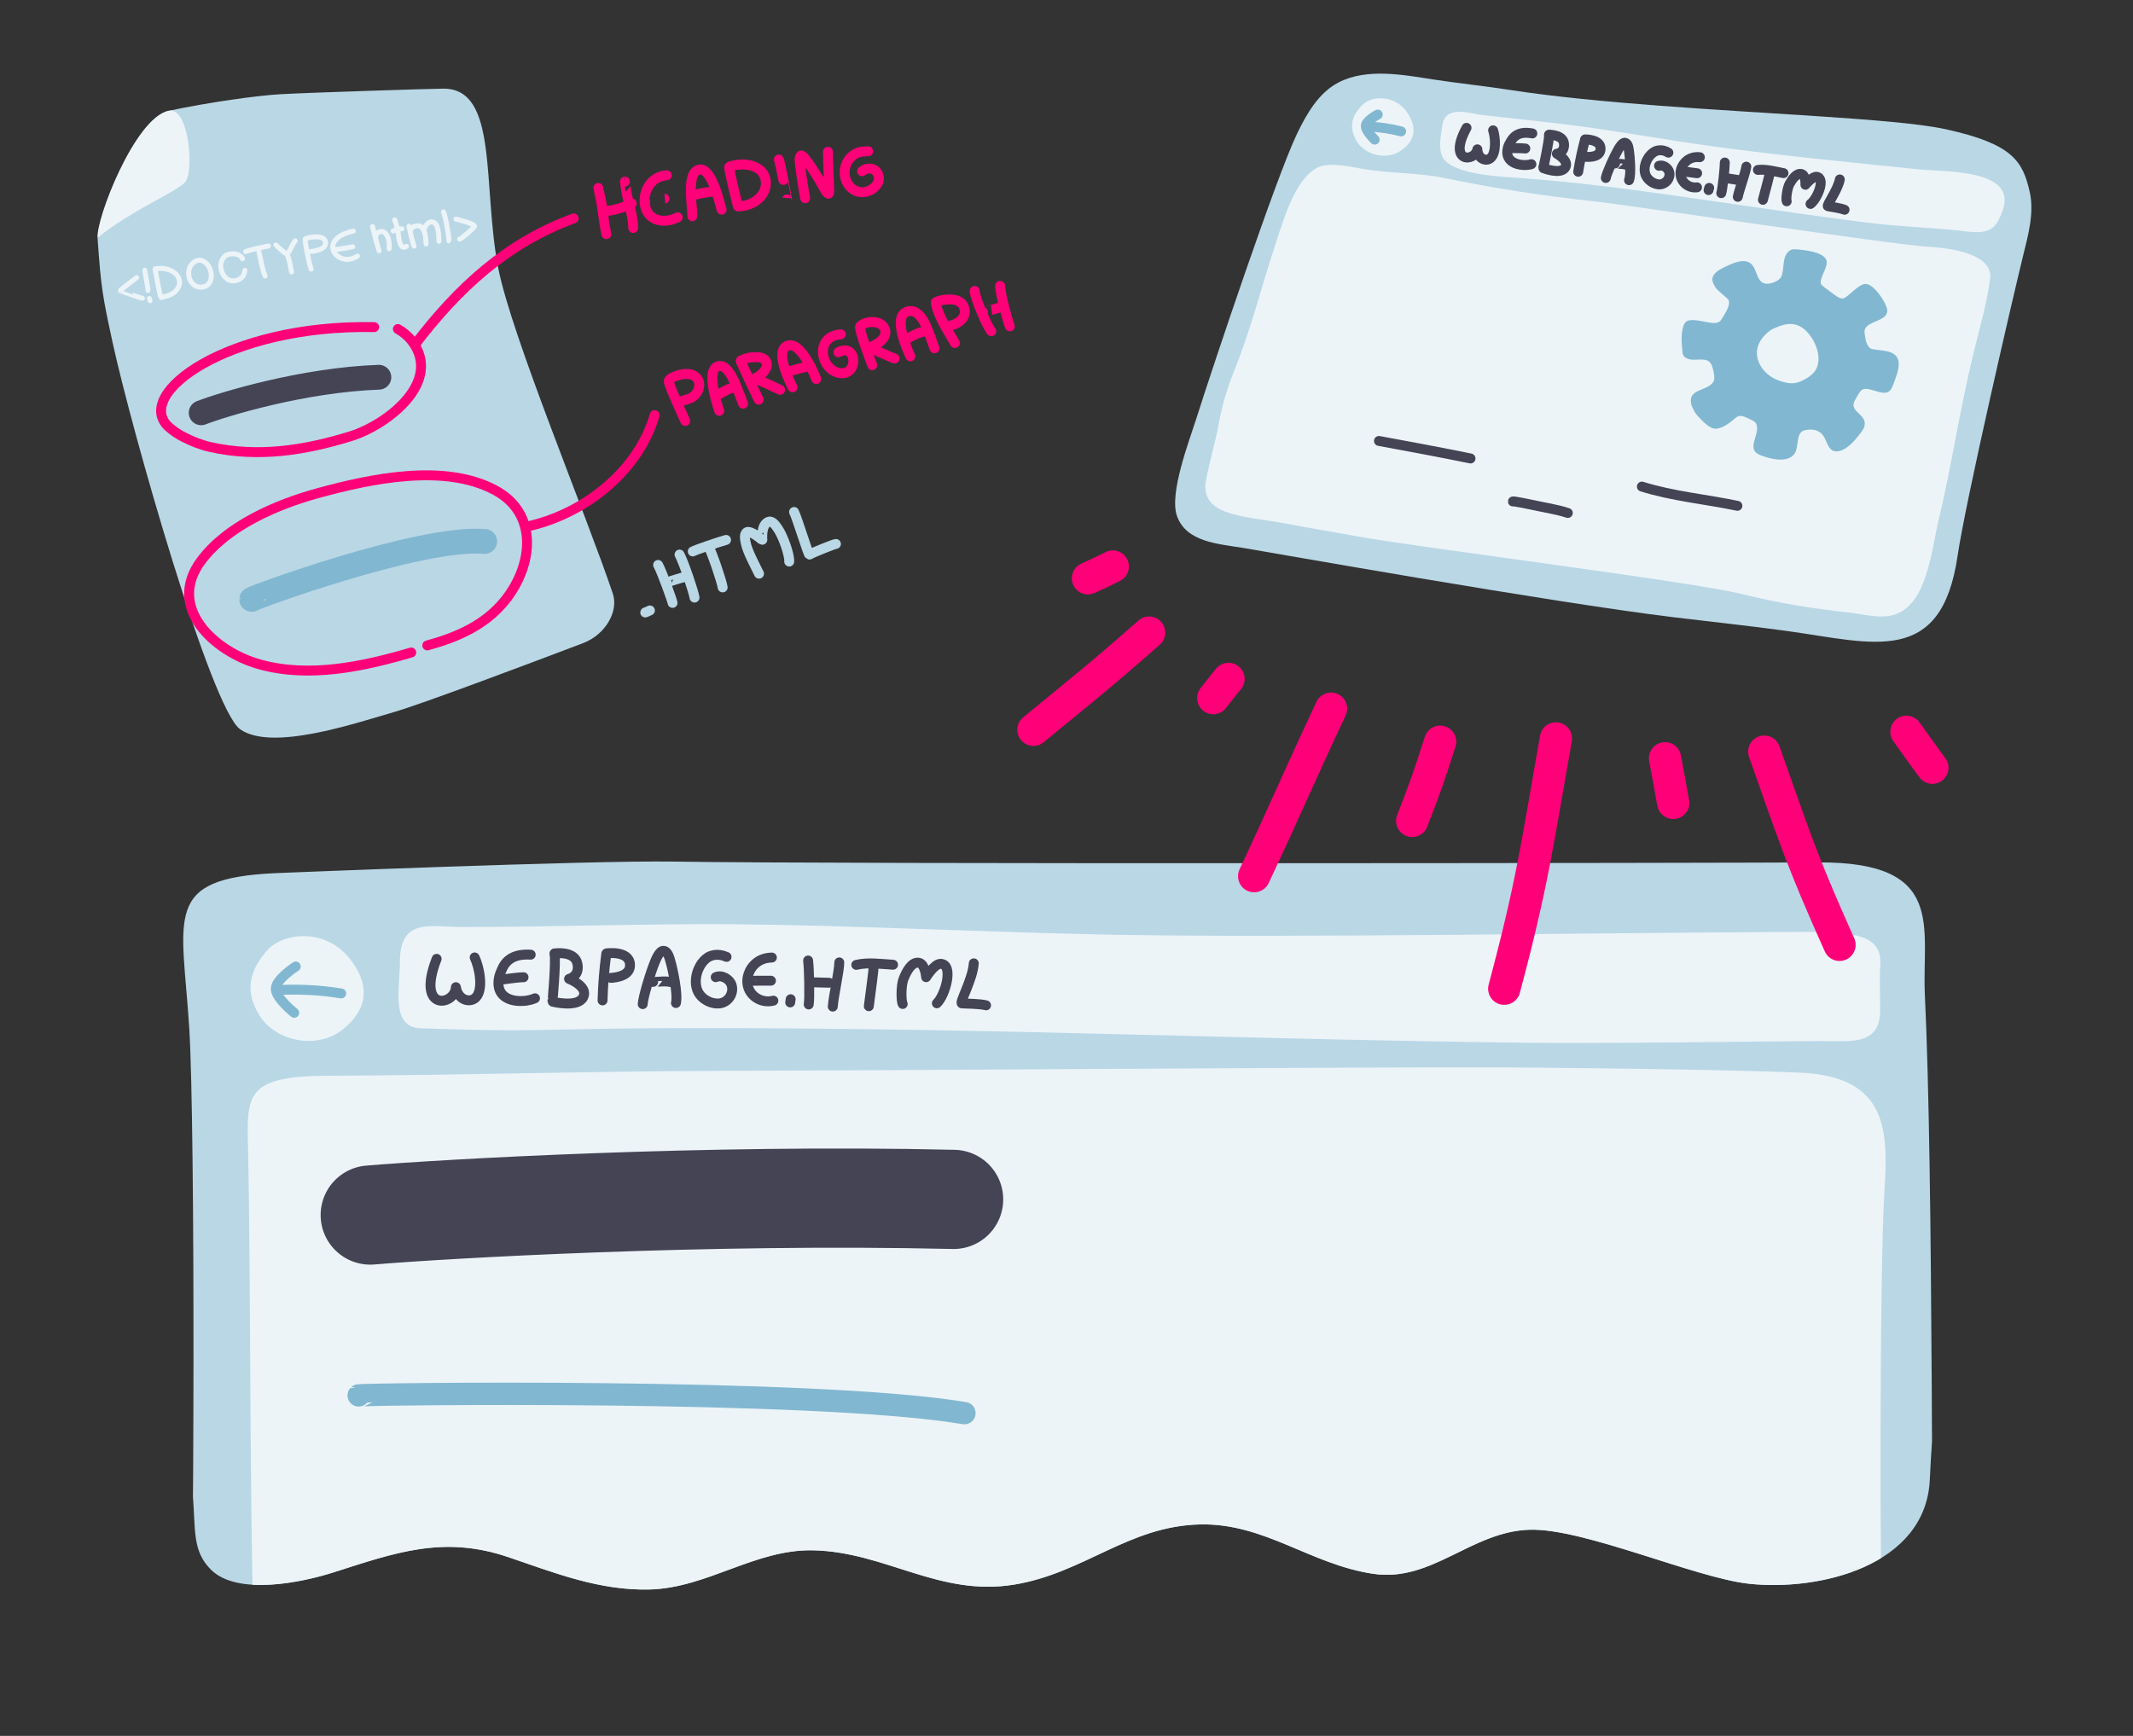 <?xml version="1.0" encoding="UTF-8" standalone="no"?><!DOCTYPE svg PUBLIC "-//W3C//DTD SVG 1.1//EN" "http://www.w3.org/Graphics/SVG/1.1/DTD/svg11.dtd"><svg width="100%" height="100%" viewBox="0 0 430 350" version="1.1" xmlns="http://www.w3.org/2000/svg" xmlns:xlink="http://www.w3.org/1999/xlink" xml:space="preserve" xmlns:serif="http://www.serif.com/" style="fill-rule:evenodd;clip-rule:evenodd;stroke-linecap:round;stroke-linejoin:round;stroke-miterlimit:1.5;"><rect x="0" y="0" width="430" height="350" fill="#333333" stroke="none"/><rect id="browser-rendering-html" x="0" y="0" width="430" height="350" style="fill:none;"/><g id="html-file-detail"><path d="M117.503,129.687c4.711,-1.79 7.199,-6.546 6.048,-9.974c-5.324,-15.853 -20.529,-52.234 -23.123,-65.734c-3.206,-16.676 0.097,-36.108 -11.007,-36.108c-2.143,0 -27.223,0.806 -32.856,1.123c-4.806,0.272 -14.419,1.63 -22.55,3.342c-6.862,1.445 -14.593,22.301 -14.328,25.977c0.694,9.643 0.945,11.213 2.993,20.648c3.864,17.799 19.856,73.938 25.735,78.079c6.355,4.477 22.934,-1.128 30.928,-3.444c5.684,-1.647 26.567,-9.505 38.16,-13.909Z" style="fill:#bad7e6;"/><path d="M19.686,47.911c6.904,-5.553 15.696,-9.117 17.606,-11.153c1.91,-2.036 0.832,-15.287 -3.277,-14.422c-6.862,1.445 -14.714,21.909 -14.329,25.575Z" style="fill:#ecf4f8;"/><g id="_.html" serif:id=".html"><path d="M130.094,123.472c-0.103,0.069 0.253,-0.086 0.284,-0.1c0.212,-0.098 0.426,-0.192 0.639,-0.289" style="fill:none;stroke:#bad7e6;stroke-width:2px;"/><path d="M132.67,113.906c0.849,1.548 2.916,7.386 2.915,7.65" style="fill:none;stroke:#bad7e6;stroke-width:2px;"/><path d="M136.991,111.815c0.837,1.543 2.838,7.46 3.018,8.671" style="fill:none;stroke:#bad7e6;stroke-width:2px;"/><path d="M134.422,117.483c-0.016,-0.029 0.79,-0.317 0.835,-0.332c0.895,-0.307 1.816,-0.543 2.718,-0.822" style="fill:none;stroke:#bad7e6;stroke-width:2px;"/><path d="M139.658,111.183c0.582,-0.324 5.106,-1.872 6.709,-2.323" style="fill:none;stroke:#bad7e6;stroke-width:2px;"/><path d="M142.879,110.274c0.742,1.367 2.622,6.937 2.804,8.162" style="fill:none;stroke:#bad7e6;stroke-width:2px;"/><path d="M153.016,115.671c-0.686,-1.435 -2.394,-4.583 -2.676,-6.177c-0.088,-0.491 -0.38,-1.552 0.078,-2.082c0.277,-0.321 0.799,-0.105 1.053,0c0.573,0.236 1.059,0.6 1.54,0.945c0.174,0.124 0.426,0.428 0.671,0.47c0.008,0.002 -0.341,-3.186 1.344,-3.652c0.774,-0.213 1.544,1.062 1.874,1.547c0.91,1.333 2.29,5.059 2.201,6.501" style="fill:none;stroke:#bad7e6;stroke-width:2px;"/><path d="M160.076,103.227c0.514,0.936 2.849,8.501 3.066,8.581c0.09,0.033 0.354,-0.152 0.44,-0.198c0.446,-0.234 4.555,-1.932 4.936,-1.938" style="fill:none;stroke:#bad7e6;stroke-width:2px;"/></g><g id="doctype"><path d="M27.552,55.974c-0.418,0.316 -3.301,2.486 -3.314,2.615c-0.002,0.025 4.345,1.601 4.475,1.549" style="fill:none;stroke:#ecf4f8;stroke-width:1px;"/><path d="M29.197,54.476c-0.08,0.033 0.724,3.904 0.643,4.084" style="fill:none;stroke:#ecf4f8;stroke-width:1px;"/><path d="M30.119,60.182c0.082,0.201 0.094,0.238 0.129,0.454" style="fill:none;stroke:#ecf4f8;stroke-width:1px;"/><path d="M31.26,54.222c0.173,0.909 0.983,5.565 1.206,5.756c0.056,0.047 0.612,-0.156 0.689,-0.173c0.785,-0.174 1.617,-0.475 2.191,-1.052c2.326,-2.339 -0.457,-5.266 -4.086,-4.531Z" style="fill:none;stroke:#ecf4f8;stroke-width:1px;"/><path d="M39.605,52.584c-2.737,1.11 -1.673,5.885 1.373,5.259c2.775,-0.57 1.656,-5.401 -0.867,-5.389l-0.506,0.13Z" style="fill:none;stroke:#ecf4f8;stroke-width:1px;"/><path d="M48.874,52.153c-0.456,-1.125 -2.494,-1.226 -3.399,-0.617c-0.531,0.356 -0.918,1.182 -0.969,1.788c-0.086,1.025 0.405,2.303 1.258,2.921c0.997,0.721 2.552,0.416 3.248,-0.634c0.238,-0.361 0.273,-0.705 0.363,-1.102" style="fill:none;stroke:#ecf4f8;stroke-width:1px;"/><path d="M49.511,50.731c1.133,-0.459 4.109,-1.015 4.601,-1.132" style="fill:none;stroke:#ecf4f8;stroke-width:1px;"/><path d="M52.213,50.134c-0.178,0.073 0.127,1.264 0.149,1.37c0.295,1.363 0.561,2.857 1.087,4.154" style="fill:none;stroke:#ecf4f8;stroke-width:1px;"/><path d="M55.613,49.38c0.29,0.323 1.986,1.849 2.171,1.811c0.558,-0.113 1.094,-1.933 1.741,-2.645" style="fill:none;stroke:#ecf4f8;stroke-width:1px;"/><path d="M62.725,54.268c-0.659,-2.057 -1.316,-5.892 -1.206,-6.08c0.14,-0.238 3.897,-1.132 4.115,0.654c0.194,1.588 -2.713,1.872 -3.076,1.861" style="fill:none;stroke:#ecf4f8;stroke-width:1px;"/><path d="M71.223,46.593c-7.599,1.655 -3.157,7.65 0.833,5.053" style="fill:none;stroke:#ecf4f8;stroke-width:1px;"/><path d="M67.611,50.293c0.435,0.027 2.694,-0.373 3.49,-0.531" style="fill:none;stroke:#ecf4f8;stroke-width:1px;"/><path d="M75.097,45.68c-0.049,-0.122 1.052,4.156 1.326,4.885" style="fill:none;stroke:#ecf4f8;stroke-width:1px;"/><path d="M75.82,48.565c-0.518,-1.476 0.798,-2.09 1.369,-1.863c1.191,0.476 1.37,2.37 1.266,3.457" style="fill:none;stroke:#ecf4f8;stroke-width:1px;"/><path d="M79.561,44.321c0.44,1.087 0.713,2.465 0.846,3.622c0.054,0.477 0.24,1.418 0.644,1.763c0.329,0.28 0.577,0.162 0.892,-0.044" style="fill:none;stroke:#ecf4f8;stroke-width:1px;"/><path d="M79.262,46.568c0.56,-0.227 1.195,-0.47 1.789,-0.433" style="fill:none;stroke:#ecf4f8;stroke-width:1px;"/><path d="M82.434,45.615c0.24,1.04 0.72,3.189 1.039,4.015" style="fill:none;stroke:#ecf4f8;stroke-width:1px;"/><path d="M82.717,46.772c-0.036,-1.198 1.668,-1.481 2.104,-1.099c1.009,0.884 1.015,2.319 1.067,3.511" style="fill:none;stroke:#ecf4f8;stroke-width:1px;"/><path d="M85.494,46.57c-0.142,-0.122 0.442,-1.885 1.541,-1.832c1.491,0.071 1.408,2.96 1.457,3.919" style="fill:none;stroke:#ecf4f8;stroke-width:1px;"/><path d="M89.4,42.709c0.546,1.347 1.217,5.803 1.086,5.856" style="fill:none;stroke:#ecf4f8;stroke-width:1px;"/><path d="M91.898,44.179c0.64,0.158 3.702,0.916 3.777,1.414c0.034,0.224 -2.547,2.483 -3.024,2.639" style="fill:none;stroke:#ecf4f8;stroke-width:1px;"/><path d="M57.98,51.537c0.423,1.042 0.573,2.214 0.794,3.307" style="fill:none;stroke:#ecf4f8;stroke-width:1px;"/></g><path d="M40.553,83.231c4.43,-1.714 20.545,-6.63 35.825,-7.171" style="fill:none;stroke:#445;stroke-width:5px;"/><path d="M50.744,120.85c0.002,-0.255 33.97,-12.766 46.968,-11.683" style="fill:none;stroke:#82b7d1;stroke-width:5px;"/></g><g id="webpage"><clipPath id="_clip1"><path d="M33.526,166.53c0,0 3.36,110.435 5.339,134.788c0.582,7.162 -0.143,11.397 3.675,15.18c5.34,5.291 18.328,2.566 24.737,0.521c12.265,-3.913 22.072,-7.512 35.128,-3.084c9.304,3.155 18.42,6.824 28.628,6.541c11.578,-0.322 21.198,-8.14 32.891,-7.892c14.554,0.308 25.345,9.369 40.468,6.922c14.141,-2.288 23.075,-11.829 37.547,-12.146c13.012,-0.285 22.202,8.068 34.884,9.958c11.845,1.766 19.745,-8.523 31.535,-8.889c10.84,-0.336 33.351,9.698 44.181,10.888c14.076,1.547 35.863,-3.493 36.51,-21.206c0.541,-14.773 10.007,-128.236 10.007,-128.236l-365.53,-3.345Z"/></clipPath><g clip-path="url(#_clip1)"><path d="M55.467,176.048c-22.815,1.075 -18.737,8.621 -17.315,31.275c1.232,19.644 1.036,115.004 0.031,134.65c-0.847,16.548 -0.812,31.02 18.249,32.034c15.392,0.818 55.262,1.441 71.27,1.411c54.344,-0.103 108.623,-0.756 163,-0.961c26.354,-0.1 55.247,-1.19 81.828,-1.292c17.93,-0.068 17.717,-4.93 17.45,-19.29c-0.694,-37.352 -0.175,-116.231 -1.935,-153.199c-0.652,-13.708 4.46,-26.959 -21.581,-26.795c-19.97,0.126 -197.008,0.372 -230.581,-0.163c-17.169,-0.273 -80.416,2.33 -80.416,2.33Z" style="fill:#bad7e6;"/><path d="M363.67,365.152c21.394,-0.809 17.57,-6.484 16.237,-23.523c-1.156,-14.775 -0.972,-86.497 -0.03,-101.273c0.794,-12.446 0.762,-23.331 -17.112,-24.094c-14.433,-0.615 -51.819,-1.084 -66.829,-1.061c-50.958,0.077 -101.855,0.569 -152.844,0.723c-24.712,0.075 -51.805,0.895 -76.73,0.971c-16.813,0.052 -16.613,3.709 -16.363,14.509c0.65,28.093 0.163,87.42 1.814,115.225c0.612,10.309 -4.182,20.276 20.237,20.153c18.725,-0.095 184.734,-0.28 216.214,0.122c16.1,0.205 75.406,-1.752 75.406,-1.752Z" style="fill:#ecf4f8;"/><g id="back-button"><path d="M53.682,191.803c3.296,-3.926 11.828,-4.656 16.675,1.315c4.96,6.111 3.117,10.897 -1.174,14.374c-5.335,4.322 -13.662,2.382 -16.833,-2.686c-3.171,-5.069 -1.965,-9.078 1.332,-13.003Z" style="fill:#ecf4f8;"/><path d="M56.468,199.594c4.184,-0.166 8.176,0.028 12.317,0.708" style="fill:none;stroke:#82b7d1;stroke-width:2px;"/><path d="M59.624,194.867c0,0 -4.185,2.696 -4.031,4.605c0.155,1.91 3.719,4.73 3.719,4.73" style="fill:none;stroke:#82b7d1;stroke-width:2px;"/></g><g id="address-bar"><path d="M80.619,193.913c0.003,5.558 -1.937,13.22 4.234,13.416c10.278,0.325 16.56,0.553 28.882,0.252c27.74,-0.678 68.938,-0.068 96.692,0.578c32.202,0.75 64.592,1.692 96.844,2.081c16.062,0.193 43.438,-0.243 59.498,-0.339c6.052,-0.037 12.234,1.13 12.267,-6.208c0.008,-1.978 -0.166,-7.106 -0.002,-8.855c0.71,-7.554 -7.528,-6.98 -21.34,-6.914c-35.147,0.168 -97.248,1.176 -132.372,0.556c-26.164,-0.462 -51.447,-1.872 -77.549,-2.133c-15.116,-0.151 -39.779,0.607 -54.884,0.562c-5.972,-0.018 -12.275,-1.945 -12.27,7.004Z" style="fill:#ecf4f8;"/><g id="address"><path d="M95.688,193.044c0.874,1.778 1.868,6.329 0.274,8.035c-1.139,1.219 -3.597,0.661 -4.058,-2.04c-0.192,3.766 -8.096,5.089 -3.879,-5.717" style="fill:none;stroke:#445;stroke-width:2px;"/><path d="M106.985,192.484c-4.625,-0.319 -5.554,2.43 -5.878,3.15c-0.255,0.568 -0.477,1.142 -0.569,1.788c-0.686,4.835 4.874,4.94 7.316,3.857" style="fill:none;stroke:#445;stroke-width:2px;"/><path d="M101.174,197.515c-0.152,0.02 3.252,-0.487 4.369,-0.478" style="fill:none;stroke:#445;stroke-width:2px;"/><path d="M111.797,192.289c0.306,1.75 -0.428,9.747 -0.429,9.738" style="fill:none;stroke:#445;stroke-width:2px;"/><path d="M111.805,192.233c0,0 4.013,-0.585 4.585,2.017c0.572,2.602 -1.67,3.113 -1.67,3.113c0,0 3.978,1.546 2.853,3.711c-1.125,2.164 -6.127,0.901 -6.127,0.901" style="fill:none;stroke:#445;stroke-width:2px;"/><path d="M129.568,202.456c0.059,-1.406 1.644,-6.594 2.461,-8.528c0.235,-0.557 0.924,-2.284 1.744,-2.217c0.943,0.078 1.239,1.654 1.442,2.343c0.383,1.3 1.486,6.345 1.051,8.177" style="fill:none;stroke:#445;stroke-width:2px;"/><path d="M131.672,197.975c-0.002,-0.012 0.802,-0.031 0.851,-0.034c0.799,-0.045 1.789,-0.136 2.574,0.054" style="fill:none;stroke:#445;stroke-width:2px;"/><path d="M146.467,192.932c-1.821,-0.826 -3.254,-0.257 -3.821,0.126c-2.306,1.562 -3.333,5.772 -1.246,7.865c0.507,0.508 1.141,0.924 1.825,1.157c0.581,0.198 1.252,0.309 1.865,0.23c1.758,-0.226 2.957,-2.087 2.37,-3.778c-0.403,-1.16 -1.994,-2.064 -3.178,-1.511" style="fill:none;stroke:#445;stroke-width:2px;"/><path d="M155.606,193.064c-3.179,0.061 -4.585,2.376 -4.884,3.952c-0.616,3.24 2.418,5.479 5.185,4.743" style="fill:none;stroke:#445;stroke-width:2px;"/><path d="M151.342,197.793c-0.013,-0.103 3.07,-0.034 4.077,-0.059" style="fill:none;stroke:#445;stroke-width:2px;"/><path d="M159.392,201.468c-0.038,0.164 -0.094,0.554 -0.095,0.646" style="fill:none;stroke:#445;stroke-width:2px;"/><path d="M162.909,193.661c0.219,1.69 0.338,7.751 0.122,8.86" style="fill:none;stroke:#445;stroke-width:2px;"/><path d="M169.194,194.04c0.002,1.726 -1.167,6.799 -1.312,8.917" style="fill:none;stroke:#445;stroke-width:2px;"/><path d="M163.335,198.042c1.129,0.037 2.935,0.069 3.786,0.102" style="fill:none;stroke:#445;stroke-width:2px;"/><path d="M176.118,195.032c-0.022,-0.092 -0.02,0.187 -0.031,0.281c-0.023,0.204 -0.032,0.409 -0.053,0.614c-0.063,0.614 -0.145,1.226 -0.219,1.839c-0.208,1.705 -0.436,3.409 -0.665,5.111" style="fill:none;stroke:#445;stroke-width:2px;"/><path d="M172.621,194.543c2.352,-0.574 5.038,-0.165 7.415,-0.031" style="fill:none;stroke:#445;stroke-width:2px;"/><path d="M181.98,202.423c-0.321,-0.478 -0.382,-3.7 0.176,-5.088c0.559,-1.388 1.57,-3.366 2.965,-3.241c1.396,0.126 1.581,2.928 1.581,2.928c0,0 1.685,-2.736 2.918,-2.694c2.728,0.094 0.933,6.391 -0.756,7.964" style="fill:none;stroke:#445;stroke-width:2px;"/><path d="M196.308,194.23c-0.191,3.186 -2.999,8.046 -2.388,8.081c0.657,0.038 3.752,0.06 4.864,0.387" style="fill:none;stroke:#445;stroke-width:2px;"/><path d="M122.216,192.359c-0.399,3.1 -0.665,6.222 -0.746,9.348" style="fill:none;stroke:#445;stroke-width:2px;"/><path d="M122.281,192.221c0,0 4.431,-0.615 4.714,2.115c0.246,2.364 -2.626,2.743 -3.84,2.831" style="fill:none;stroke:#445;stroke-width:2px;"/></g></g><path d="M74.638,244.982c14.576,-1.217 67.552,-4.324 117.604,-3.154" style="fill:none;stroke:#445;stroke-width:20px;"/><path d="M72.301,281.345c0.207,-0.242 91.739,-1.512 122.123,3.578" style="fill:none;stroke:#82b7d1;stroke-width:4.5px;"/></g></g><g id="browser"><path d="M392.217,26.049c-5.115,-1.119 -14.735,-1.889 -26.276,-2.651c-19.236,-1.269 -43.809,-2.512 -61.765,-5.298c-5.024,-0.779 -10.086,-1.286 -15.111,-2.059c-6.056,-0.932 -13.494,-2.397 -19.256,0.598c-3.998,2.078 -6.425,6.37 -8.317,10.287c-4.154,8.597 -17.077,47.199 -20.313,57.444c-1.382,4.376 -5.514,15.056 -3.918,19.637c1.844,5.29 8.25,5.642 13.46,6.484c4.209,0.68 61.819,10.951 86.746,13.968c7.644,0.925 15.239,1.722 22.878,2.777c17.198,2.377 31.003,7.253 34.287,-15.13c1.637,-11.163 11.248,-52.551 13.207,-60.519c1.007,-4.093 2.306,-8.712 1.333,-12.927c-1.406,-6.088 -3.312,-9.627 -16.955,-12.611Z" style="fill:#bad7e6;"/><g id="back-button1" serif:id="back-button"><path d="M274.667,21.142c1.982,-1.973 6.655,-1.956 9,1.525c2.399,3.562 1.165,6.074 -1.336,7.755c-3.11,2.091 -7.542,0.632 -9.019,-2.277c-1.477,-2.909 -0.627,-5.029 1.355,-7.003Z" style="fill:#ecf4f8;"/><path d="M275.803,25.512c2.282,0.113 4.443,0.412 6.66,0.983" style="fill:none;stroke:#82b7d1;stroke-width:2px;"/><path d="M277.748,23.096c0,0 -2.406,1.262 -2.414,2.308c-0.009,1.045 1.791,2.751 1.791,2.751" style="fill:none;stroke:#82b7d1;stroke-width:2px;"/></g><path d="M290.76,25.273c-0.429,2.998 -1.048,5.93 0.995,7.512c3.306,2.562 10.682,2.805 15.438,3.162c10.708,0.804 21.236,2.174 31.877,3.698c12.347,1.768 24.756,3.648 37.142,5.222c6.168,0.784 12.387,0.984 18.57,1.61c2.33,0.236 5.609,0.992 7.377,-1.012c0.616,-0.697 1.019,-1.666 1.374,-2.513c3.763,-8.978 -11.438,-8.26 -16.755,-8.808c-13.529,-1.394 -27.435,-2.734 -40.913,-4.555c-10.04,-1.357 -19.69,-3.191 -29.717,-4.436c-5.806,-0.721 -11.623,-1.31 -17.431,-1.972c-2.297,-0.262 -7.35,-2.138 -7.957,2.092Z" style="fill:#ecf4f8;"/><g id="address1" serif:id="address"><path d="M301.001,26.277c0.448,1.315 0.729,4.571 -0.534,5.614c-0.902,0.745 -2.562,0.136 -2.639,-1.785c-0.474,2.602 -6.091,2.81 -2.183,-4.328" style="fill:none;stroke:#445;stroke-width:2px;"/><path d="M308.911,26.906c-3.189,-0.639 -4.083,1.19 -4.373,1.661c-0.229,0.372 -0.435,0.752 -0.557,1.193c-0.914,3.301 2.944,3.876 4.741,3.343" style="fill:none;stroke:#445;stroke-width:2px;"/><path d="M304.414,29.881c-0.107,0.001 2.307,-0.045 3.083,0.062" style="fill:none;stroke:#445;stroke-width:2px;"/><path d="M312.276,27.204c0.055,1.245 -1.177,6.743 -1.177,6.736" style="fill:none;stroke:#445;stroke-width:2px;"/><path d="M312.287,27.166c0,0 2.844,-0.045 3.007,1.817c0.164,1.862 -1.442,2.015 -1.442,2.015c0,0 2.628,1.435 1.65,2.839c-0.978,1.404 -4.344,0.074 -4.344,0.074" style="fill:none;stroke:#445;stroke-width:2px;"/><path d="M323.722,35.881c0.168,-0.973 1.739,-4.439 2.482,-5.711c0.214,-0.366 0.848,-1.506 1.413,-1.385c0.649,0.139 0.712,1.263 0.792,1.76c0.149,0.939 0.461,4.548 -0.007,5.783" style="fill:none;stroke:#445;stroke-width:2px;"/><path d="M325.59,32.954c0,-0.009 0.561,0.05 0.595,0.052c0.56,0.041 1.257,0.067 1.786,0.27" style="fill:none;stroke:#445;stroke-width:2px;"/><path d="M336.338,30.78c-1.192,-0.739 -2.241,-0.473 -2.67,-0.257c-1.745,0.878 -2.839,3.715 -1.576,5.359c0.306,0.399 0.71,0.745 1.165,0.969c0.386,0.191 0.843,0.328 1.277,0.329c1.243,0.001 2.245,-1.186 1.989,-2.415c-0.176,-0.843 -1.201,-1.616 -2.074,-1.338" style="fill:none;stroke:#445;stroke-width:2px;"/><path d="M342.684,31.696c-2.217,-0.244 -3.404,1.239 -3.755,2.309c-0.721,2.198 1.188,4.03 3.18,3.767" style="fill:none;stroke:#445;stroke-width:2px;"/><path d="M339.291,34.601c0,-0.073 2.138,0.254 2.841,0.327" style="fill:none;stroke:#445;stroke-width:2px;"/><path d="M344.559,37.885c-0.041,0.11 -0.115,0.376 -0.124,0.44" style="fill:none;stroke:#445;stroke-width:2px;"/><path d="M347.71,32.77c0,1.196 -0.464,5.423 -0.714,6.175" style="fill:none;stroke:#445;stroke-width:2px;"/><path d="M352.048,33.601c-0.154,1.201 -1.425,4.625 -1.717,6.085" style="fill:none;stroke:#445;stroke-width:2px;"/><path d="M347.612,35.857c0.781,0.127 2.035,0.312 2.624,0.412" style="fill:none;stroke:#445;stroke-width:2px;"/><path d="M356.776,34.916c-0.007,-0.066 -0.031,0.128 -0.047,0.193c-0.034,0.139 -0.06,0.282 -0.093,0.422c-0.099,0.422 -0.211,0.84 -0.318,1.26c-0.298,1.167 -0.61,2.332 -0.923,3.496" style="fill:none;stroke:#445;stroke-width:2px;"/><path d="M354.387,34.26c1.688,-0.187 3.52,0.34 5.162,0.648" style="fill:none;stroke:#445;stroke-width:2px;"/><path d="M360.187,40.587c-0.18,-0.362 0.068,-2.609 0.582,-3.524c0.514,-0.915 1.395,-2.2 2.355,-1.987c0.959,0.213 0.836,2.179 0.836,2.179c0,0 1.418,-1.751 2.273,-1.61c1.889,0.311 0.072,4.53 -1.245,5.472" style="fill:none;stroke:#445;stroke-width:2px;"/><path d="M370.894,36.18c-0.42,2.199 -2.812,5.326 -2.39,5.406c0.453,0.086 2.605,0.38 3.349,0.708" style="fill:none;stroke:#445;stroke-width:2px;"/><path d="M319.518,28.193c-0.557,2.121 -1.024,4.269 -1.362,6.436" style="fill:none;stroke:#445;stroke-width:2px;"/><path d="M319.576,28.103c0,0 3.138,-0.028 3.089,1.897c-0.042,1.666 -2.075,1.671 -2.927,1.623" style="fill:none;stroke:#445;stroke-width:2px;"/></g><path d="M401.189,56.278c-0.68,5.046 -1.964,9.202 -3.532,15.727c-2.692,11.201 -4.258,22.053 -6.929,33.263c-1.356,5.689 -2.227,16.167 -8.453,18.528c-3.019,1.146 -6.423,0.04 -9.489,-0.289c-7.483,-0.802 -14.546,-1.964 -21.876,-3.789c-9.855,-2.453 -66.193,-9.517 -76.834,-11.5c-3.656,-0.681 -10.716,-1.846 -14.372,-2.562c-8.285,-1.621 -16.696,-1.368 -16.726,-7.636c-0.007,-1.53 2.162,-9.66 2.433,-11.155c0.826,-4.551 1.673,-7.845 3.381,-12.078c3.606,-8.94 5.415,-16.828 8.467,-25.975c1.491,-4.469 3.833,-12.842 8.44,-15.077c2.09,-1.014 6.232,-0.22 8.372,0.198c5.187,1.015 11.609,0.837 16.834,1.908c10.634,2.181 19.765,3.583 30.527,4.764c7.465,0.819 60.301,8.742 67.178,9.136c4.884,0.279 13.258,1.492 12.579,6.537Z" style="fill:#ecf4f8;"/><path d="M277.991,88.906c4.81,0.875 13.673,2.536 18.457,3.535" style="fill:none;stroke:#445;stroke-width:2px;"/><path d="M330.992,98.107c6.261,1.956 12.857,2.543 19.256,3.877" style="fill:none;stroke:#445;stroke-width:2px;"/><path d="M371.413,60.195c-0.909,-0.082 -1.528,-0.777 -2.426,-1.379c-0.277,-0.185 -1.697,-1.213 -1.848,-1.494c-0.559,-1.037 1.467,-3.441 1.069,-4.791c-0.497,-1.684 -4.159,-2.076 -5.55,-2.215c-0.57,-0.057 -1.321,-0.164 -1.826,0.18c-1.749,1.192 -0.986,3.764 -1.778,5.36c-0.37,0.745 -1.714,1.252 -2.504,1.338c-2.629,0.285 -2.106,-3.022 -3.731,-4.157c-0.978,-0.682 -2.412,-0.434 -4.204,0.372c-1.614,0.726 -3.295,1.487 -3.42,2.837c-0.047,0.509 0.314,1.194 0.561,1.584c0.47,0.741 1.097,1.126 1.728,1.732c0.272,0.261 0.902,0.655 1.019,1.023c0.351,1.113 -0.904,2.866 -1.451,3.793c-0.496,0.842 -1.419,0.811 -2.296,0.683c-1.239,-0.18 -3.164,-0.742 -4.382,-0.437c-0.754,0.188 -1.037,1.05 -1.178,1.705c-0.34,1.575 -0.17,3.317 0.01,4.905c0.1,0.877 1.202,1.266 2.008,1.292c1.594,0.051 3.409,-0.515 3.965,1.413c0.225,0.779 0.691,2.354 0.199,3.086c-1.274,1.892 -5.093,1.313 -4.456,4.378c0.093,0.45 0.313,0.868 0.517,1.276c0.231,0.464 0.546,0.908 0.903,1.289c0.799,0.852 2.339,2.592 3.652,2.467c1.142,-0.109 2.217,-0.835 3.097,-1.508c0.444,-0.34 0.941,-0.937 1.51,-1.044c0.634,-0.119 1.267,0.215 1.814,0.475c0.503,0.239 1.395,0.569 1.623,1.085c0.944,2.138 -2.266,5.099 0.812,6.319c2,0.794 5.671,1.732 6.994,-0.413c0.828,-1.341 0.142,-4.18 1.977,-4.599c1.444,-0.329 2.911,-0.139 3.774,1.152c0.838,1.255 0.991,3.412 3.014,3.066c1.87,-0.32 3.453,-2.317 4.498,-3.696c0.513,-0.677 0.977,-1.395 0.777,-2.269c-0.366,-1.605 -2.703,-2.127 -2.134,-3.868c0.094,-0.285 0.247,-0.564 0.409,-0.818c0.341,-0.534 0.827,-1.686 1.48,-1.861c1.629,-0.437 4.431,1.868 5.613,-0.026c0.212,-0.339 0.348,-0.682 0.476,-1.057c0.539,-1.579 1.921,-4.493 0.239,-5.868c-0.959,-0.785 -2.477,-0.819 -3.666,-0.986c-0.581,-0.082 -1.154,-0.073 -1.554,-0.562c-0.382,-0.467 -0.632,-1.224 -0.705,-1.794c-0.129,-1.004 -0.443,-1.704 0.391,-2.439c1.231,-1.085 4.401,-1.349 3.995,-3.386c-0.305,-1.53 -2.649,-4.98 -4.23,-5.092c-1.581,-0.111 -3.875,3.031 -4.785,2.949Zm-8.371,5.701c2.256,1.282 4.613,5.655 3.061,8.571c-0.587,1.104 -1.858,1.846 -2.973,2.37c-0.938,0.441 -1.924,0.524 -2.94,0.337c-2.487,-0.457 -4.663,-1.838 -5.633,-4.162c-1.553,-3.722 2.052,-6.425 3.091,-6.811c1.039,-0.385 3.138,-1.587 5.394,-0.305Z" style="fill:#82b7d1;"/><path d="M304.992,101.106c0.001,-0.126 3.57,0.611 3.77,0.657c2.377,0.547 4.991,0.893 7.303,1.664" style="fill:none;stroke:#445;stroke-width:2px;"/></g><g id="rays"><path d="M224.332,114.218c-1.643,0.849 -3.328,1.619 -5.011,2.385" style="fill:none;stroke:#ff0078;stroke-width:6.5px;"/><path d="M231.66,127.548c-10.444,9.19 -12.588,10.753 -23.327,19.601" style="fill:none;stroke:#ff0078;stroke-width:6.5px;"/><path d="M268.329,142.884c-6.903,14.721 -8.615,19.077 -15.501,33.774" style="fill:none;stroke:#ff0078;stroke-width:6.5px;"/><path d="M247.663,136.884c-1.06,1.262 -2.043,2.594 -3.08,3.875" style="fill:none;stroke:#ff0078;stroke-width:6.5px;"/><path d="M313.665,148.884c-3.828,21.68 -4.731,29.195 -10.421,50.467" style="fill:none;stroke:#ff0078;stroke-width:6.5px;"/><path d="M290.329,149.551c-2.366,7.332 -2.849,8.785 -5.64,15.968" style="fill:none;stroke:#ff0078;stroke-width:6.5px;"/><path d="M355.663,151.551c6.298,17.742 7.46,21.734 15.171,38.953" style="fill:none;stroke:#ff0078;stroke-width:6.5px;"/><path d="M335.663,152.884c0.731,4.023 0.931,4.978 1.656,9.002" style="fill:none;stroke:#ff0078;stroke-width:6.5px;"/><path d="M384.327,147.548c1.714,2.436 3.472,4.846 5.233,7.248" style="fill:none;stroke:#ff0078;stroke-width:6.5px;"/></g><g id="heading-highlight"><path d="M75.434,65.954c-29.51,-0.587 -48.669,13.547 -41.422,20.122c0.92,0.835 1.958,1.507 3.064,2.068c1.678,0.852 3.411,1.555 5.249,1.972c9.632,2.18 19.06,0.725 28.406,-2.174c7.229,-2.243 18.681,-10.931 12.272,-19.238c-0.747,-0.969 -1.741,-1.758 -2.798,-2.366" style="fill:none;stroke:#ff0078;stroke-width:2px;"/><path d="M83.717,69.389c8.613,-11.301 18.506,-20.463 31.936,-25.345" style="fill:none;stroke:#ff0078;stroke-width:2px;"/></g><g id="paragraph-highlight"><path d="M82.91,131.558c-9.743,2.855 -20.584,5.191 -30.616,2.382c-8.975,-2.513 -18.814,-11.367 -11.767,-20.852c5.312,-7.148 15.323,-11.402 23.647,-13.678c10.451,-2.857 25.386,-6.08 35.631,-0.576c8.818,4.739 7.687,15.177 1.986,22.249c-4.017,4.984 -9.652,7.411 -15.656,9.053" style="fill:none;stroke:#ff0078;stroke-width:2px;"/><path d="M106.118,106.188c11.41,-2.412 22.508,-10.974 25.858,-22.487" style="fill:none;stroke:#ff0078;stroke-width:2px;"/></g><g id="heading"><path d="M120.611,37.9c0,-0.063 0.542,2.465 0.636,3.028c0.346,2.079 0.54,4.228 0.997,6.285" style="fill:none;stroke:#ff0078;stroke-width:2px;"/><path d="M125.986,36.619c-0.026,0 0.295,2.087 0.314,2.19c0.415,2.242 1.351,4.869 1.351,7.155" style="fill:none;stroke:#ff0078;stroke-width:2px;"/><path d="M122.275,42.508c1.444,0 3.781,-0.847 5.08,-1.496" style="fill:none;stroke:#ff0078;stroke-width:2px;"/><path d="M134.411,35.334c-2.886,0.246 -3.917,2.45 -4.24,3.501c-0.19,0.62 -0.267,1.292 -0.225,1.938c0.246,3.808 3.905,4.479 6.695,3.036" style="fill:none;stroke:#ff0078;stroke-width:2px;"/><path d="M130.082,40.715c-0.002,0 2.997,-0.494 3.868,-0.652" style="fill:none;stroke:#ff0078;stroke-width:2px;"/><path d="M139.571,43.6c0,-2.375 -1.256,-8.858 1.381,-9.405c2.637,-0.548 4.28,7.481 4.529,8.082" style="fill:none;stroke:#ff0078;stroke-width:2px;"/><path d="M139.565,39.503c0.017,-0.247 3.089,-0.814 4.153,-0.878" style="fill:none;stroke:#ff0078;stroke-width:2px;"/><path d="M148.784,41.625c0.01,0.16 -2.009,-7.952 -1.77,-8.028c2.66,-0.85 4.986,-0.374 6.237,0.712c2.447,2.124 1.032,6.941 -4.293,7.308" style="fill:none;stroke:#ff0078;stroke-width:2px;"/><path d="M157.003,32.167c0.242,0.245 1.654,8.045 1.66,8.028" style="fill:none;stroke:#ff0078;stroke-width:2px;"/><path d="M162.317,39.971c0,0 -0.773,-4.281 -0.985,-6.4c-0.044,-0.434 -0.352,-1.892 0.141,-2.22c0.545,-0.364 3.768,4.932 4.555,6.426c0.535,1.014 1.178,1.89 1.143,0.737c-0.008,-0.272 -0.262,-6.504 -0.262,-7.904" style="fill:none;stroke:#ff0078;stroke-width:2px;"/><path d="M175.021,30.503c-1.334,0 -2.404,0.132 -3.496,1.206c-1.941,1.909 -1.575,5.345 0.71,6.633c2.348,1.324 5.007,-0.766 4.952,-2.353c-0.068,-1.946 -2.026,-2.538 -3.39,-1.468" style="fill:none;stroke:#ff0078;stroke-width:2px;"/></g><g id="paragraph"><path d="M138.146,84.875c0,0 -3.415,-7.407 -3.328,-8.015c0.089,-0.622 1.464,-1.058 1.912,-1.201c0.934,-0.297 2.267,-0.435 3.16,0.084c1.712,0.996 1.19,3.294 -0.239,4.273c-0.83,0.567 -1.788,0.598 -2.631,1.019" style="fill:none;stroke:#ff0078;stroke-width:2px;"/><path d="M144.995,82.836c0,0 -2.741,-7.726 -0.508,-8.885c2.233,-1.159 3.949,3.897 4.551,5.438c0.227,0.583 0.768,1.999 0.768,1.999" style="fill:none;stroke:#ff0078;stroke-width:2px;"/><path d="M145.123,79.38c0.938,-0.505 2.13,-1.251 2.785,-1.192" style="fill:none;stroke:#ff0078;stroke-width:2px;"/><path d="M152.946,80.578c0,0 -3.584,-7.357 -3.584,-7.883" style="fill:none;stroke:#ff0078;stroke-width:2px;"/><path d="M149.361,72.898c-0.133,-0.268 1.116,-0.655 1.219,-0.68c0.957,-0.229 3.239,-0.526 3.835,0.592c0.634,1.188 -0.503,2.402 -1.434,3.023c-0.098,0.065 -1.123,0.736 -1.262,0.596c-0.145,-0.145 0.409,-0.004 0.613,-0.004c0.384,0 4.927,2.169 4.927,2.169" style="fill:none;stroke:#ff0078;stroke-width:2px;"/><path d="M159.778,78.091c0,0 -3.881,-7.312 -1.037,-8.386c2.844,-1.074 5.813,6.713 5.813,6.713" style="fill:none;stroke:#ff0078;stroke-width:2px;"/><path d="M158.881,75.019c0.002,-0.191 2.817,-0.853 3.68,-1.069" style="fill:none;stroke:#ff0078;stroke-width:2px;"/><path d="M169.523,67.409c-5.261,0.348 -4.252,6.91 -0.459,7.769c4.077,0.923 3.849,-6.216 -0.044,-4.158" style="fill:none;stroke:#ff0078;stroke-width:2px;"/><path d="M175.845,73.636c0,0 -2.867,-7.44 -2.423,-7.875c1.162,-1.137 4.387,-1.335 5.005,0.754c0.617,2.089 -2.691,3.385 -3.076,3.497c-0.195,0.057 4.364,2.059 4.987,2.267" style="fill:none;stroke:#ff0078;stroke-width:2px;"/><path d="M183.525,71.843c0,0 -3.769,-7.718 -0.816,-8.942c2.954,-1.224 4.454,3.909 5.106,5.742c0.147,0.413 0.574,1.58 0.574,1.58" style="fill:none;stroke:#ff0078;stroke-width:2px;"/><path d="M182.647,68.553c0.002,-0.232 2.789,-1.721 3.842,-1.721" style="fill:none;stroke:#ff0078;stroke-width:2px;"/><path d="M192.484,69.155c-0.592,-1.186 -3.581,-5.581 -3.839,-8.192c-0.024,-0.236 4.626,-1.633 5.649,0.881c1.024,2.513 -1.859,3.868 -3.407,3.868" style="fill:none;stroke:#ff0078;stroke-width:2px;"/><path d="M196.491,58.654c0,1.388 2.614,7.371 3.349,8.13" style="fill:none;stroke:#ff0078;stroke-width:2px;"/><path d="M201.621,57.64c0,1.64 1.69,7.618 1.951,8.162" style="fill:none;stroke:#ff0078;stroke-width:2px;"/><path d="M198.183,62.954c-0.016,0 2.968,-0.801 3.752,-1.062" style="fill:none;stroke:#ff0078;stroke-width:2px;"/></g></svg>